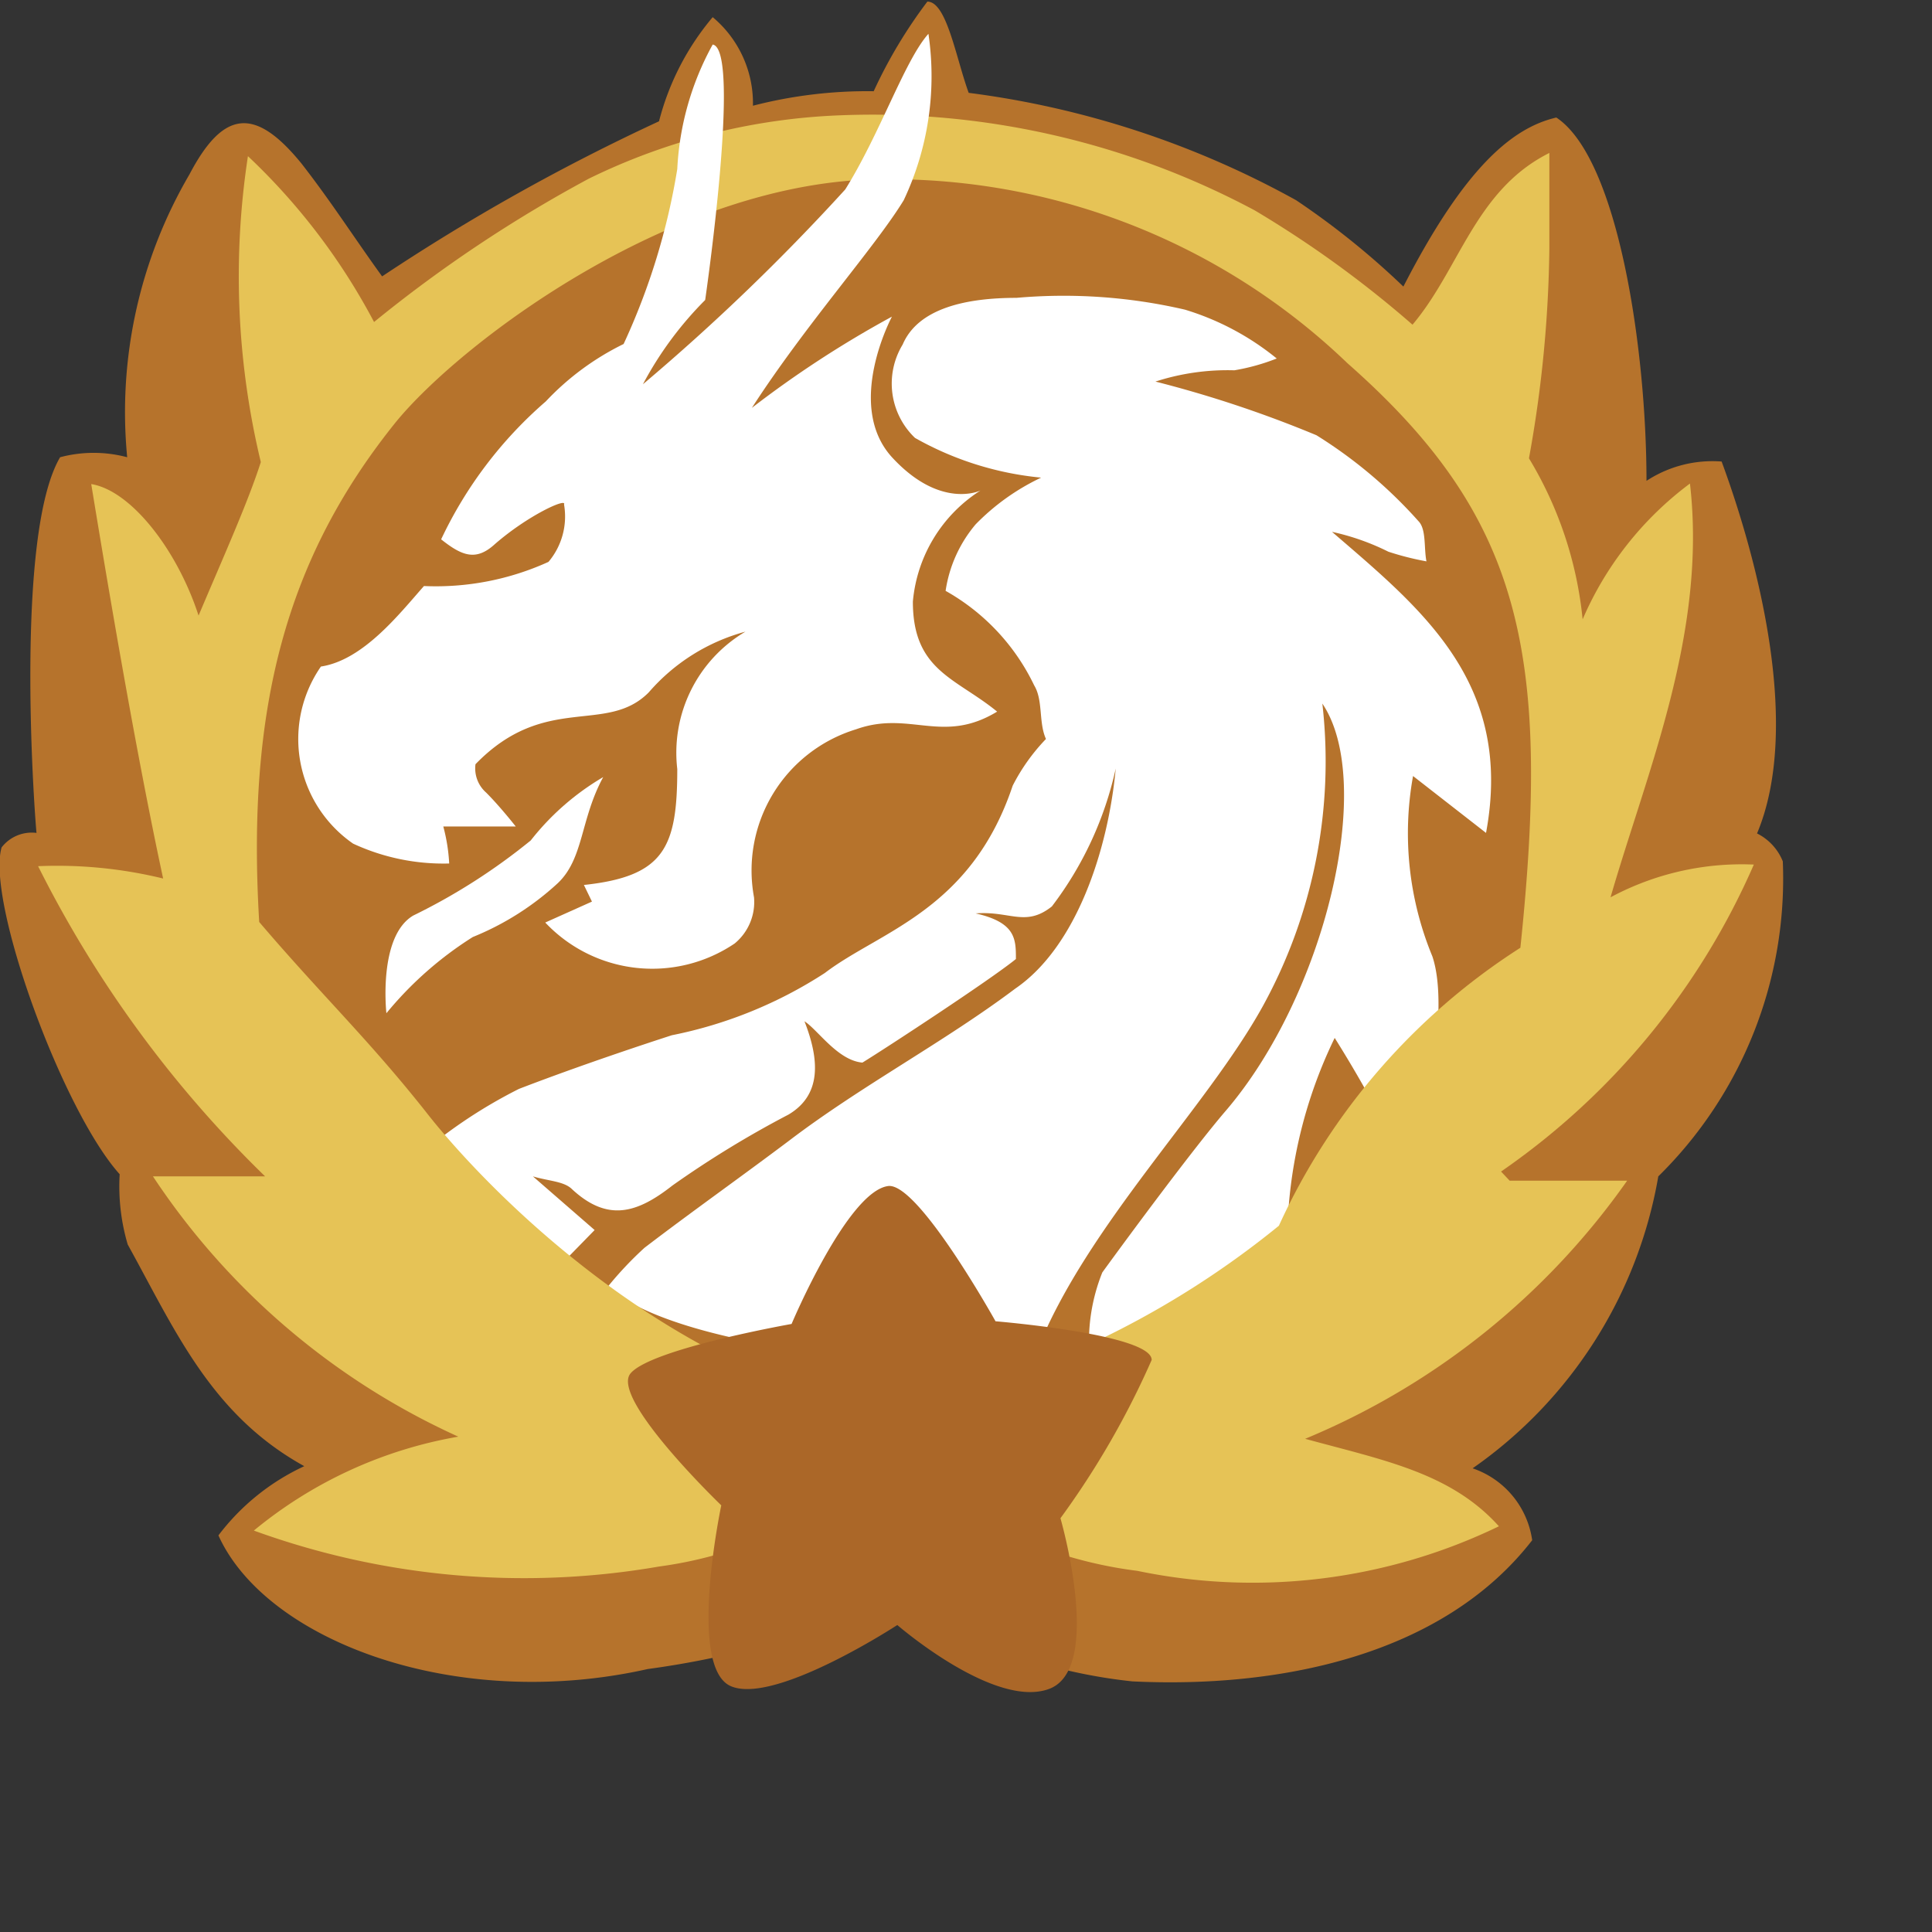 <svg id="Emblem-Gold" xmlns="http://www.w3.org/2000/svg" viewBox="0 0 36 36">
  <rect x="0" y="0" width="36" height="36" fill="#333333" stroke="none"/>
  <defs>
  <style>
  #inner-frame { fill: #e6c356; }
  #outer-frame { fill: #b6732c; }
  #star { fill: #ab6728; }
  .dragon { fill: #fff; }
  </style>
  </defs>
  <path id="outer-frame" d="M8.5,7.38C8,6.69,7.56,6,7,5.28c-.87-1.07-1.46-1-2.09.2a8.77,8.77,0,0,0-1.16,5.27,2.43,2.43,0,0,0-1.25,0c-.84,1.43-.49,6.47-.44,7a.71.71,0,0,0-.65.27c-.29,1,1.13,4.9,2.2,6.09a3.83,3.83,0,0,0,.15,1.31c.88,1.59,1.55,3.17,3.29,4.13a4.24,4.24,0,0,0-1.6,1.29c.88,1.95,4.39,3.3,8,2.49a16.8,16.8,0,0,0,4.65-1.33,9.91,9.91,0,0,0,4.38,1.56c2.68.13,5.76-.45,7.45-2.63a1.66,1.66,0,0,0-1.11-1.34,8.36,8.36,0,0,0,3.46-5.44,7.78,7.78,0,0,0,2.32-5.87,1,1,0,0,0-.48-.52c.84-2,0-5.14-.66-6.93a2.24,2.24,0,0,0-1.4.36c0-2.42-.52-6-1.68-6.77-.82.19-1.71.93-2.85,3.15a14.76,14.76,0,0,0-2-1.61,17.06,17.06,0,0,0-6.1-2c-.24-.66-.41-1.7-.77-1.7a9,9,0,0,0-1,1.67,8.52,8.52,0,0,0-2.25.27,2.09,2.09,0,0,0-.75-1.65,4.89,4.89,0,0,0-1,1.94A38.58,38.58,0,0,0,8.5,7.38Z" transform="translate(-1.38 -2.23)"/>
  <path id="dragon-body" class="dragon" d="M20.65,15c.17.28.08.69.22,1a3.62,3.62,0,0,0-.62.87c-.78,2.33-2.48,2.71-3.5,3.49a8.16,8.16,0,0,1-2.85,1.16s-1.5.48-2.85,1a9.2,9.2,0,0,0-2,1.36L11.63,26l.83-.85-1.15-1c.3.09.58.09.73.24.67.62,1.22.44,1.87-.07A18.8,18.8,0,0,1,16.07,23c.61-.36.59-1,.3-1.74.25.16.62.73,1.08.77.44-.27,2.38-1.54,2.86-1.93,0-.37,0-.68-.75-.85.64-.05.93.26,1.42-.13a6.55,6.55,0,0,0,1.19-2.57c-.14,1.51-.73,3.32-1.87,4.1-1.33,1-2.87,1.81-4.21,2.83-.89.67-1.81,1.32-2.7,2a6.64,6.64,0,0,0-.68.72c1.17,1.14,6.17,1.69,8,1.18.93-2.32,3.15-4.5,4.2-6.4a9.47,9.47,0,0,0,1.11-5.64c1,1.48.05,5.44-1.81,7.6-.59.69-1.76,2.27-2.29,3a3.45,3.45,0,0,0-.24,1.53,20.83,20.83,0,0,1,3.71-1.39,8.78,8.78,0,0,1,.86-4.51,23.62,23.62,0,0,1,1.39,2.55c.27-.87.77-3.06.43-4.07a6,6,0,0,1-.36-3.36l1.36,1.06c.52-2.8-1.2-4.17-2.87-5.61a4.47,4.47,0,0,1,1.05.37,5.27,5.27,0,0,0,.71.18c-.05-.25,0-.6-.15-.75a8.69,8.69,0,0,0-1.9-1.6,21.74,21.74,0,0,0-3-1,4.36,4.36,0,0,1,1.47-.21,3.89,3.89,0,0,0,.79-.22A5,5,0,0,0,23.46,8a10,10,0,0,0-3.14-.22c-.93,0-1.83.19-2.12.87a1.4,1.4,0,0,0,.23,1.74,5.91,5.91,0,0,0,2.35.74,4.22,4.22,0,0,0-1.22.87A2.48,2.48,0,0,0,19,13.24,4,4,0,0,1,20.65,15Z" transform="translate(-1.38 -2.23)"/>
  <path id="inner-frame" d="M18,29.31a8,8,0,0,0,4.57,2.19,10.54,10.54,0,0,0,6.74-.83c-.9-1-2.15-1.23-3.61-1.63a13.79,13.79,0,0,0,6-4.81H29.51l-.16-.17a13.5,13.5,0,0,0,4.71-5.72,5.17,5.17,0,0,0-2.67.61c.68-2.35,1.8-4.93,1.48-7.71a6.23,6.23,0,0,0-2,2.53,7.15,7.15,0,0,0-1-3,23.13,23.13,0,0,0,.38-3.91c0-.54,0-1.09,0-1.78-1.38.69-1.67,2.16-2.55,3.2a20.08,20.08,0,0,0-2.94-2.13A15.11,15.11,0,0,0,17,4.38a11.63,11.63,0,0,0-4.65,1.18,25.3,25.3,0,0,0-4,2.67A11.83,11.83,0,0,0,6,5.14a14.8,14.8,0,0,0,.24,5.7c-.24.75-.69,1.75-1.16,2.86-.4-1.23-1.26-2.33-2-2.45.29,1.77.82,4.94,1.34,7.35a8.34,8.34,0,0,0-2.33-.23,21.43,21.43,0,0,0,4.23,5.78H4.23A13.5,13.5,0,0,0,9.92,29a8.17,8.17,0,0,0-3.81,1.75,14.73,14.73,0,0,0,7.55.67A7.68,7.68,0,0,0,18,29.31ZM17.85,5.57A12.3,12.3,0,0,1,26.49,9c3.22,2.84,3.8,5.35,3.22,10.89a12.13,12.13,0,0,0-4.5,5.18,16.86,16.86,0,0,1-7.44,3.48c-4.35-.92-7.6-4.5-8.46-5.61-1.07-1.35-1.94-2.17-3.1-3.53-.24-4,.51-6.79,2.55-9.32C10,8.58,14,5.57,17.85,5.57Z" transform="translate(-1.38 -2.23)"/>
  <path id="dragon-head" class="dragon" d="M19.65,11.37s-.74.36-1.64-.61S18,8.13,18,8.13a19.61,19.61,0,0,0-2.61,1.7c1-1.55,2.3-3,2.83-3.87a5.41,5.41,0,0,0,.46-3.1c-.44.49-.9,1.86-1.55,2.9a40.08,40.08,0,0,1-3.77,3.63,6.6,6.6,0,0,1,1.16-1.57s.68-4.67.14-4.76A5.34,5.34,0,0,0,14,5.38a12.49,12.49,0,0,1-1,3.26,5,5,0,0,0-1.45,1.07,7.79,7.79,0,0,0-1.95,2.57c.39.31.65.41,1,.09.62-.54,1.35-.87,1.29-.74a1.31,1.31,0,0,1-.29,1.07,5.07,5.07,0,0,1-2.32.45c-.46.52-1.13,1.38-1.92,1.5a2.37,2.37,0,0,0,.6,3.3,4,4,0,0,0,1.79.37,3.3,3.3,0,0,0-.11-.69l1.35,0s-.29-.37-.55-.63a.6.6,0,0,1-.2-.53c1.3-1.34,2.44-.54,3.23-1.34A3.63,3.63,0,0,1,15.27,14,2.62,2.62,0,0,0,14,16.56c0,1.46-.24,2-1.74,2.16l.15.31-.87.39a2.74,2.74,0,0,0,3.53.39,1,1,0,0,0,.36-.86,2.75,2.75,0,0,1,1.9-3.13c1-.36,1.61.29,2.63-.33-.77-.63-1.57-.76-1.57-2.05A2.74,2.74,0,0,1,19.65,11.37Z" transform="translate(-1.38 -2.23)"/>
  <path id="dragon-tongue" class="dragon" d="M12.62,16.71a4.8,4.8,0,0,0-1.35,1.18,11.31,11.31,0,0,1-2.19,1.4c-.66.39-.5,1.82-.5,1.82a6.7,6.7,0,0,1,1.61-1.42,5.22,5.22,0,0,0,1.58-1C12.26,18.23,12.19,17.5,12.62,16.71Z" transform="translate(-1.38 -2.23)"/>
  <path id="star" d="M17.93,24.33c.56-.07,2,2.52,2,2.52s2.91.24,2.91.72a15.7,15.7,0,0,1-1.7,2.95s.81,2.8-.21,3.18-2.83-1.19-2.83-1.19S15.82,34,15,33.65s-.18-3.37-.18-3.37-2.08-2-1.69-2.46,3-.92,3-.92S17.17,24.43,17.93,24.33Z" transform="translate(-1.38 -2.23)"/>
</svg>
